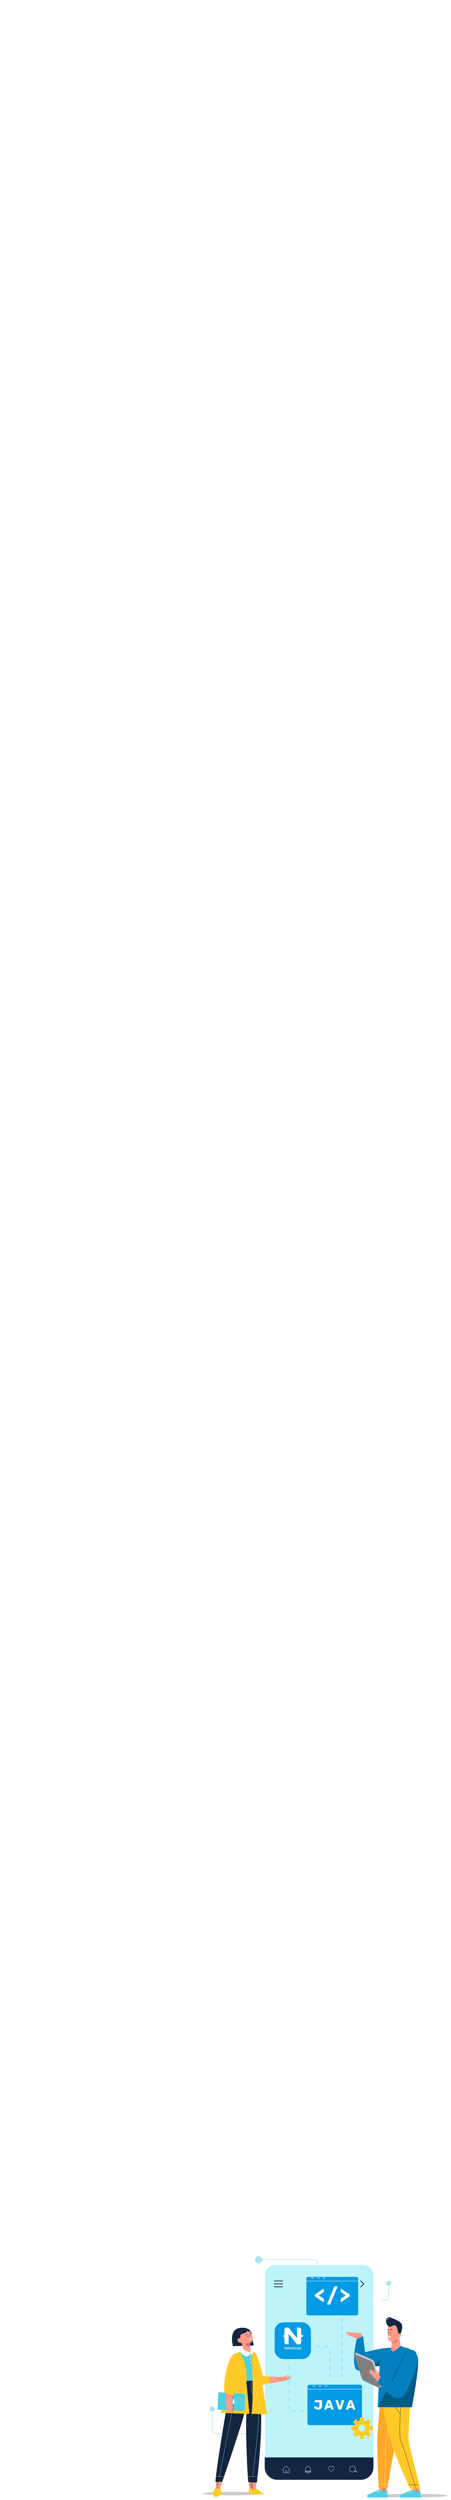 <svg xmlns="http://www.w3.org/2000/svg" xmlns:xlink="http://www.w3.org/1999/xlink" width="714.869" height="3958.331" viewBox="0 0 714.869 3958.331">
  <defs>
    <filter id="Rectangle_7505" x="426.364" y="3668.01" width="75.479" height="76.148" filterUnits="userSpaceOnUse">
      <feOffset dy="3" input="SourceAlpha"/>
      <feGaussianBlur stdDeviation="3" result="blur"/>
      <feFlood flood-color="#00334b" flood-opacity="0.251"/>
      <feComposite operator="in" in2="blur"/>
      <feComposite in="SourceGraphic"/>
    </filter>
    <linearGradient id="linear-gradient" x1="0.644" y1="1.055" x2="0.468" y2="0.019" gradientUnits="objectBoundingBox">
      <stop offset="0" stop-color="#fff"/>
      <stop offset="1"/>
    </linearGradient>
    <linearGradient id="linear-gradient-2" x1="0" y1="0.5" x2="1" y2="0.5" xlink:href="#linear-gradient"/>
    <linearGradient id="linear-gradient-3" x1="0" y1="0.5" x2="1" y2="0.5" xlink:href="#linear-gradient"/>
    <linearGradient id="linear-gradient-4" y1="0.5" x2="1" y2="0.5" gradientUnits="objectBoundingBox">
      <stop offset="0"/>
      <stop offset="1" stop-color="#fff"/>
    </linearGradient>
    <linearGradient id="linear-gradient-5" x1="0" y1="0.5" x2="1" y2="0.5" xlink:href="#linear-gradient-4"/>
    <linearGradient id="linear-gradient-6" x1="0.509" y1="0.444" x2="0.41" y2="1.04" xlink:href="#linear-gradient-4"/>
    <filter id="Rectangle_7507" x="476.613" y="3596.143" width="100.144" height="78.912" filterUnits="userSpaceOnUse">
      <feOffset dy="3" input="SourceAlpha"/>
      <feGaussianBlur stdDeviation="3" result="blur-2"/>
      <feFlood flood-color="#00334b" flood-opacity="0.302"/>
      <feComposite operator="in" in2="blur-2"/>
      <feComposite in="SourceGraphic"/>
    </filter>
    <filter id="Rectangle_7509" x="478.391" y="3766.81" width="104.319" height="82.008" filterUnits="userSpaceOnUse">
      <feOffset dy="3" input="SourceAlpha"/>
      <feGaussianBlur stdDeviation="3" result="blur-3"/>
      <feFlood flood-color="#00334b" flood-opacity="0.251"/>
      <feComposite operator="in" in2="blur-3"/>
      <feComposite in="SourceGraphic"/>
    </filter>
  </defs>
  <g id="t0-i1" transform="translate(134.869 3164.331)">
    <g id="t0-i1-2" data-name="t0-i1" transform="translate(-134.869 -3164.331)">
      <rect id="Rectángulo_5597" data-name="Rectángulo 5597" width="400" height="390" transform="translate(314.869 3568.331)" fill="none"/>
      <g id="Group_59631" data-name="Group 59631" opacity="0.5">
        <g id="Group_59624" data-name="Group 59624">
          <g id="Group_59622" data-name="Group 59622">
            <path id="Path_103829" data-name="Path 103829" d="M620.167,3614.859a4.01,4.01,0,1,0-4.01,4.011A4.011,4.011,0,0,0,620.167,3614.859Z" fill="#4dd0e1"/>
          </g>
          <g id="Group_59623" data-name="Group 59623">
            <path id="Path_103830" data-name="Path 103830" d="M611.132,3642.359h-6.137v-.863h6.137a4.6,4.6,0,0,0,4.593-4.593v-22.044h.863V3636.9A5.463,5.463,0,0,1,611.132,3642.359Z" fill="#4dd0e1"/>
          </g>
        </g>
        <g id="Group_59627" data-name="Group 59627">
          <g id="Group_59625" data-name="Group 59625">
            <circle id="Ellipse_4054" data-name="Ellipse 4054" cx="5.776" cy="5.776" r="5.776" transform="translate(404.095 3572.228)" fill="#4dd0e1"/>
          </g>
          <g id="Group_59626" data-name="Group 59626">
            <path id="Path_103831" data-name="Path 103831" d="M503.3,3588.793h-.864v-5.765a4.6,4.6,0,0,0-4.592-4.592h-82.2v-.864h82.2a5.463,5.463,0,0,1,5.456,5.456Z" fill="#4dd0e1"/>
          </g>
        </g>
        <g id="Group_59630" data-name="Group 59630">
          <g id="Group_59628" data-name="Group 59628">
            <path id="Path_103832" data-name="Path 103832" d="M340.456,3814.366a4.01,4.01,0,1,0-4.01,4.01A4.01,4.01,0,0,0,340.456,3814.366Z" fill="#4dd0e1"/>
          </g>
          <g id="Group_59629" data-name="Group 59629">
            <path id="Path_103833" data-name="Path 103833" d="M422.665,3853.9H343.48a7.474,7.474,0,0,1-7.465-7.465v-32.065h.863v32.065a6.61,6.61,0,0,0,6.6,6.6h79.185Z" fill="#4dd0e1"/>
          </g>
        </g>
      </g>
      <rect id="Rectangle_7501" data-name="Rectangle 7501" width="171.772" height="336.408" rx="15.527" transform="translate(420.151 3586.331)" fill="#bcf4fa"/>
      <g id="Group_59636" data-name="Group 59636">
        <g id="Group_59634" data-name="Group 59634">
          <g id="Group_59633" data-name="Group 59633">
            <g id="Group_59632" data-name="Group 59632">
              <path id="Line_152" data-name="Line 152" d="M14.036.538H0V-.538H14.036Z" transform="translate(434.362 3611.517)" fill="#0e1535"/>
              <path id="Line_153" data-name="Line 153" d="M14.036.538H0V-.538H14.036Z" transform="translate(434.362 3616.196)" fill="#0e1535"/>
              <path id="Line_154" data-name="Line 154" d="M14.036.538H0V-.538H14.036Z" transform="translate(434.362 3620.875)" fill="#0e1535"/>
            </g>
          </g>
        </g>
        <g id="Group_59635" data-name="Group 59635">
          <path id="Path_103834" data-name="Path 103834" d="M571.875,3621.686l-.76-.76,4.729-4.729-4.729-4.729.76-.76,5.49,5.49Z" fill="#01003b"/>
        </g>
      </g>
      <g id="Group_59647" data-name="Group 59647">
        <g id="Group_59646" data-name="Group 59646">
          <path id="Path_103835" data-name="Path 103835" d="M419.6,3890.977v15.4a19.923,19.923,0,0,0,19.835,20.009H572.088a19.923,19.923,0,0,0,19.835-20.009v-15.4Z" fill="#12263f"/>
          <g id="Group_59645" data-name="Group 59645" opacity="0.56">
            <g id="Group_59641" data-name="Group 59641">
              <g id="Group_59640" data-name="Group 59640">
                <g id="Group_59639" data-name="Group 59639">
                  <g id="Group_59638" data-name="Group 59638">
                    <path id="Path_103836" data-name="Path 103836" d="M488.254,3916.161c-1.185,0-1.951-.653-1.951-1.664h.716c0,.856.864.948,1.235.948s1.235-.092,1.235-.948h.716C490.2,3915.508,489.439,3916.161,488.254,3916.161Z" fill="#fff"/>
                    <g id="Group_59637" data-name="Group 59637">
                      <path id="Path_103837" data-name="Path 103837" d="M483.49,3912.683h9.375l.051.3a10.99,10.99,0,0,0,.262,1.211l.142.462H482.979l.154-.469a11.593,11.593,0,0,0,.3-1.214Zm8.774.716h-8.189c-.046.21-.09.391-.128.54h8.429C492.342,3913.793,492.3,3913.613,492.264,3913.4Z" fill="#fff"/>
                      <path id="Path_103838" data-name="Path 103838" d="M492.881,3912.795h-9.407l.065-.414a14.488,14.488,0,0,0,.176-2.794,4.227,4.227,0,0,1,.99-2.874,4.516,4.516,0,0,1,2.332-1.472,1.356,1.356,0,0,1,1.218-1.257,1.385,1.385,0,0,1,1.23,1.325,4.367,4.367,0,0,1,2.126,1.5,4.7,4.7,0,0,1,.984,2.756,27.076,27.076,0,0,0,.23,2.826Zm-8.575-.716h7.758c-.094-.785-.156-1.622-.184-2.494a3.865,3.865,0,0,0-2.82-3.654l-.264-.068,0-.273c-.009-.525-.29-.891-.536-.891s-.51.342-.533.85l-.013.281-.276.054a3.678,3.678,0,0,0-3,3.675A14.974,14.974,0,0,1,484.305,3912.079Z" fill="#fff"/>
                    </g>
                  </g>
                </g>
              </g>
            </g>
            <g id="Group_59642" data-name="Group 59642">
              <path id="Path_103839" data-name="Path 103839" fill="#fff"/>
              <path id="Path_103840" data-name="Path 103840" d="M527.848,3904.763a1.881,1.881,0,0,1,1.36.537c.83.764.958,1.958.38,3.55a9.228,9.228,0,0,1-4.218,4.627l-.158.078-.158-.077a9.237,9.237,0,0,1-4.227-4.581c-.6-1.585-.48-2.78.343-3.553a1.885,1.885,0,0,1,1.38-.552,4.15,4.15,0,0,1,2.642,1.205A4.127,4.127,0,0,1,527.848,3904.763Zm-2.639,7.987a8.55,8.55,0,0,0,3.706-4.145c.478-1.315.414-2.225-.2-2.782l-.012-.012a1.163,1.163,0,0,0-.859-.332,3.43,3.43,0,0,0-2.368,1.272l-.282.374-.286-.371a3.446,3.446,0,0,0-2.362-1.247,1.169,1.169,0,0,0-.874.342l-.012.012c-.6.564-.659,1.475-.167,2.784A8.539,8.539,0,0,0,525.209,3912.75Z" fill="#fff"/>
            </g>
            <g id="Group_59643" data-name="Group 59643">
              <path id="Path_103841" data-name="Path 103841" d="M565.827,3913.241l-2.494-1.686a5.153,5.153,0,1,0-4.1,2.965,5.124,5.124,0,0,0,3.268-1.7l2.491,1.684a.746.746,0,0,0,.5.124.754.754,0,0,0,.545-.333A.767.767,0,0,0,565.827,3913.241Zm-6.7.348a4.278,4.278,0,1,1,3.083-1.908c-.005.008-.014.011-.019.019s0,.011-.006.016A4.228,4.228,0,0,1,559.126,3913.589Z" fill="#fff"/>
            </g>
            <g id="Group_59644" data-name="Group 59644">
              <path id="Path_103842" data-name="Path 103842" d="M458.611,3915.79h-9.877v-6.457h.716v5.741H457.9v-5.741h.716Z" fill="#fff"/>
              <path id="Path_103843" data-name="Path 103843" d="M459.9,3911.248l-6.224-6.278-6.224,6.278-.508-.5,6.732-6.791,6.732,6.791Z" fill="#fff"/>
              <path id="Rectangle_7502" data-name="Rectangle 7502" d="M1.116-.358H1.47A1.475,1.475,0,0,1,2.944,1.116v3.09h-3.3V1.116A1.475,1.475,0,0,1,1.116-.358ZM2.228,3.49V1.116A.759.759,0,0,0,1.47.358H1.116a.759.759,0,0,0-.758.758V3.49Z" transform="translate(452.426 3911.556)" fill="#fff"/>
            </g>
          </g>
        </g>
      </g>
      <g id="Group_59654" data-name="Group 59654" style="mix-blend-mode: multiply;isolation: isolate">
        <g id="Group_59651" data-name="Group 59651">
          <g id="Group_59648" data-name="Group 59648">
            <rect id="Rectangle_7503" data-name="Rectangle 7503" width="3.451" height="2" transform="translate(490.838 3714.402)" fill="#85effa"/>
          </g>
          <g id="Group_59649" data-name="Group 59649">
            <path id="Path_103844" data-name="Path 103844" d="M523.92,3753.629h-2V3747.2h2Zm0-12.855h-2v-6.427h2Zm0-12.854h-2v-6.428h2Zm-4.553-10.866a5.026,5.026,0,0,0-2.476-.652H513.57v-2h3.321a7.029,7.029,0,0,1,3.464.913Zm-12.223-.652h-6.428v-2h6.428Z" fill="#85effa"/>
          </g>
          <g id="Group_59650" data-name="Group 59650">
            <rect id="Rectangle_7504" data-name="Rectangle 7504" width="2" height="3.451" transform="translate(521.92 3760.074)" fill="#85effa"/>
          </g>
        </g>
        <g id="Group_59652" data-name="Group 59652">
          <path id="Path_103845" data-name="Path 103845" d="M542.968,3764.238h-2v-6.318h2Zm0-12.637h-2v-6.319h2Zm0-12.637h-2v-6.319h2Zm0-12.638h-2v-6.318h2Zm0-12.638h-2v-6.318h2Zm0-12.636h-2v-6.319h2Zm0-12.638h-2V3682.1h2Zm0-12.637h-2v-6.319h2Zm0-12.637h-2v-6.174h2Z" fill="#85effa"/>
        </g>
        <g id="Group_59653" data-name="Group 59653">
          <path id="Path_103846" data-name="Path 103846" d="M480.957,3818.374h-6.318v-2h6.318Zm-12.637,0H462v-2h6.319Zm-8.563-4.074h-2v-6.319h2Zm0-12.638h-2v-6.318h2Zm0-12.637h-2v-6.318h2Zm0-12.637h-2v-6.319h2Zm0-12.637h-2v-6.319h2Zm0-12.638h-2v-6.318h2Zm0-12.637h-2v-6.319h2Z" fill="#85effa"/>
        </g>
      </g>
      <g transform="matrix(1, 0, 0, 1, 0, 0)" filter="url(#Rectangle_7505)">
        <rect id="Rectangle_7505-2" data-name="Rectangle 7505" width="57.479" height="58.148" rx="13.802" transform="translate(435.36 3674.01)" fill="#039be5"/>
      </g>
      <g id="_ffffffff" data-name=" ffffffff">
        <path id="Trazado_102967" data-name="Trazado 102967" d="M451.68,3686.412a3.317,3.317,0,0,1,2.456-1.064c1.105,0,2.211-.01,3.316.007q6.256,7.845,12.535,15.67c.257.31.49.643.772.934q.006-8.3,0-16.6c1.1-.037,2.209-.005,3.313-.017a3.328,3.328,0,0,1,3.344,3.31v.039q0,3.289,0,6.58a3.347,3.347,0,0,0,.861,2.288,1.323,1.323,0,1,1,.13,2.053,3.318,3.318,0,0,0-.989,2.331c-.005,2.253,0,4.5,0,6.758a3.327,3.327,0,0,1-3.344,3.263c-1.1-.005-2.211.008-3.316-.008q-6.258-7.845-12.537-15.674c-.255-.311-.492-.638-.767-.934q-.009,8.3,0,16.6c-1.105.03-2.209,0-3.313.014a3.327,3.327,0,0,1-3.341-3.259c-.007-2.283.006-4.565-.007-6.848a3.344,3.344,0,0,0-3.065-3.2,3.458,3.458,0,0,0,2.08-.963,3.324,3.324,0,0,0,.989-2.332c0-2.224,0-4.45,0-6.674A3.318,3.318,0,0,1,451.68,3686.412Z" fill="#fff"/>
        <path id="Trazado_102968" data-name="Trazado 102968" d="M465.094,3716.066a1.874,1.874,0,0,1,1.764-.215,1.211,1.211,0,0,1,.769.986c-.186.012-.37.018-.554.023a.777.777,0,0,0-.812-.571c-.345-.017-.826.03-.951.415-.1.233.1.451.3.535a8.6,8.6,0,0,1,1.728.572,1,1,0,0,1,.217,1.394l-.011.014a1.575,1.575,0,0,1-1.2.548,1.77,1.77,0,0,1-1.442-.492,1.4,1.4,0,0,1-.282-.692c.183,0,.366,0,.55,0,.111.63.886.7,1.4.6.274-.058.6-.235.62-.549a.461.461,0,0,0-.31-.464c-.59-.257-1.3-.2-1.823-.622a.979.979,0,0,1-.063-1.382A.878.878,0,0,1,465.094,3716.066Z" fill="#fff"/>
        <path id="Trazado_102969" data-name="Trazado 102969" d="M450.772,3715.82l.559,0q1.049,1.459,2.1,2.918c.015-.972,0-1.944.007-2.917h.557v3.862l-.557,0q-1.05-1.457-2.1-2.917c-.016.972,0,1.944-.007,2.915h-.557Q450.771,3717.751,450.772,3715.82Z" fill="#fff"/>
        <path id="Trazado_102970" data-name="Trazado 102970" d="M457.3,3715.92c.185-.037.369-.071.554-.1,0,.348,0,.7,0,1.047.187.006.374.013.561.023-.01.183-.016.365-.025.549-.178,0-.356-.006-.533-.008.015.444-.031.892.025,1.334.055.246.312.33.521.408,0,.171,0,.343,0,.515a1.087,1.087,0,0,1-1.093-.954c-.033-.434,0-.87-.018-1.3l-.482.006v-.558h.487C457.3,3716.555,457.3,3716.237,457.3,3715.92Z" fill="#fff"/>
        <path id="Trazado_102971" data-name="Trazado 102971" d="M458.7,3715.82h.558c0,.186,0,.372,0,.557H458.7C458.7,3716.19,458.7,3716,458.7,3715.82Z" fill="#fff"/>
        <path id="Trazado_102972" data-name="Trazado 102972" d="M472.309,3715.82h.557v.556h-.557Q472.308,3716.1,472.309,3715.82Z" fill="#fff"/>
        <path id="Trazado_102973" data-name="Trazado 102973" d="M476.437,3715.92c.183-.036.367-.071.553-.1,0,.348,0,.7,0,1.047.185.007.371.011.557.02-.007.183-.012.366-.018.55-.18,0-.358-.005-.536-.006a13.229,13.229,0,0,0,.026,1.336c.056.245.312.328.521.405v.518a1.094,1.094,0,0,1-1.092-.961c-.033-.433,0-.868-.018-1.3l-.481.007c0-.187,0-.374,0-.559h.487C476.434,3716.555,476.434,3716.237,476.437,3715.92Z" fill="#fff"/>
        <path id="Trazado_102974" data-name="Trazado 102974" d="M454.569,3717.067a2.037,2.037,0,0,1,1.477-.091.975.975,0,0,1,.632.855c.016.617,0,1.234.005,1.851h-.561l.018-.263a1.123,1.123,0,0,1-1.759-.155.862.862,0,0,1,.581-1.2,8.964,8.964,0,0,1,1.192-.056c-.034-.172-.064-.371-.235-.462a1.533,1.533,0,0,0-1.233.048q-.066-.26-.118-.522m.266,1.743c.08.455.7.467,1.043.333.3-.093.25-.433.26-.68-.43.01-1.084-.146-1.3.347Z" fill="#fff"/>
        <path id="Trazado_102975" data-name="Trazado 102975" d="M462.529,3717.1a1.187,1.187,0,0,1,1.584.157,1.762,1.762,0,0,1,.421,1.278c-.673,0-1.348,0-2.021,0a.926.926,0,0,0,.5.632.829.829,0,0,0,.869-.266l.447.3a1.3,1.3,0,0,1-1.8.331l-.052-.038a1.577,1.577,0,0,1-.123-2.227,1.55,1.55,0,0,1,.176-.168m-.017,1q.717.006,1.432,0c-.091-.347-.372-.72-.772-.669-.355.026-.561.36-.659.669Z" fill="#fff"/>
        <path id="Trazado_102976" data-name="Trazado 102976" d="M468.02,3717.762a1.356,1.356,0,0,1,1.307-.892,1.433,1.433,0,0,1,1.085.537c-.148.112-.3.219-.45.324a.861.861,0,0,0-1.045-.21.946.946,0,0,0,0,1.6.864.864,0,0,0,1.043-.209c.154.1.31.21.464.316a1.44,1.44,0,0,1-1.692.423A1.494,1.494,0,0,1,468.02,3717.762Z" fill="#fff"/>
        <path id="Trazado_102977" data-name="Trazado 102977" d="M471.19,3717.287a1.345,1.345,0,0,1,.973-.429v.557c-.388-.01-.856.139-.93.576a16.419,16.419,0,0,0-.035,1.69h-.558v-2.72h.559C471.2,3717.069,471.192,3717.178,471.19,3717.287Z" fill="#fff"/>
        <path id="Trazado_102978" data-name="Trazado 102978" d="M473.907,3717.3a1.24,1.24,0,0,1,.757-.422,1.086,1.086,0,0,1,.957.365,1.66,1.66,0,0,1,.223,1.836,1.184,1.184,0,0,1-1.081.69,1.171,1.171,0,0,1-.856-.431c.024.494.007.988.012,1.483h-.558v-3.862h.561c-.006.114-.011.228-.016.341m.552.16a.956.956,0,0,0,0,1.72.8.8,0,0,0,1-.713c.117-.552-.4-1.222-1-1.007Z" fill="#fff"/>
        <path id="Trazado_102979" data-name="Trazado 102979" d="M458.7,3716.961h.558v2.722H458.7Z" fill="#fff"/>
        <path id="Trazado_102980" data-name="Trazado 102980" d="M459.4,3716.96c.2,0,.4,0,.6.005q.358.963.732,1.923c.239-.641.492-1.277.724-1.92.2-.007.4-.01.6-.011-.331.907-.692,1.8-1.018,2.71-.2.01-.4.015-.6.019C460.087,3718.782,459.746,3717.87,459.4,3716.96Z" fill="#fff"/>
        <path id="Trazado_102981" data-name="Trazado 102981" d="M472.309,3716.961h.557v2.722h-.557Z" fill="#fff"/>
      </g>
      <g id="Group_59666" data-name="Group 59666">
        <g id="Group_59657" data-name="Group 59657">
          <path id="Path_103847" data-name="Path 103847" d="M402,3713.851l-2.93-18.4c.237-1.9-3.2-6.44-4.86-7.393-4.556-2.61-10.181-2.985-15.322-1.917-16.758,3.482-9.736,28.613-9.736,28.613" fill="#12263f"/>
          <path id="Path_103848" data-name="Path 103848" d="M380.865,3701.755a.444.444,0,0,1-.445.461c-1.057-.005-3.5-.23-3.84,2.534-.349,2.795,2.314,4.368,3.917,4.455a3.571,3.571,0,0,1,1.843.461c.964,1.048,1.417,3.339,2.158,6.194a8.11,8.11,0,0,1-3.316,9.187s16.52,8.122,16.366-.02c0,0-1.306-14.977-1.229-15.054,1.29-1.289,6.3-1.843,3.149-12.519-2.917-9.89-10.173-9.187-12.017-8.86C385.894,3688.87,380.491,3689.209,380.865,3701.755Z" fill="#ff9a87"/>
          <g id="Group_59656" data-name="Group 59656">
            <path id="Path_103849" data-name="Path 103849" d="M377.781,3705.551s1.66-3.5,3.768,1.192" fill="#ff9a87" style="mix-blend-mode: multiply;isolation: isolate"/>
            <path id="Path_103850" data-name="Path 103850" d="M390.049,3701.767a2.482,2.482,0,1,1-2.426,2.538A2.482,2.482,0,0,1,390.049,3701.767Z" fill="#ff9a87" opacity="0.5" style="mix-blend-mode: multiply;isolation: isolate"/>
            <path id="Path_103851" data-name="Path 103851" d="M400.39,3702.694a2.483,2.483,0,0,1-.83-4.573A12.1,12.1,0,0,1,400.39,3702.694Z" fill="#ff9a87" opacity="0.5" style="mix-blend-mode: multiply;isolation: isolate"/>
            <path id="Path_103852" data-name="Path 103852" d="M398.3,3701.414l-3.784,1.885s1.851,1.347,2.851.61A3.336,3.336,0,0,0,398.3,3701.414Z" fill="#fff"/>
            <path id="Path_103853" data-name="Path 103853" d="M395.4,3698.667l.6,2.7,1.315-.581a.349.349,0,0,0,.071-.6Z" fill="#ff9a87" style="mix-blend-mode: multiply;isolation: isolate"/>
            <path id="Path_103854" data-name="Path 103854" d="M390.55,3697.654c-.329.459-.139-1.142.4-1.51a1.11,1.11,0,0,1,1.552.177A3.475,3.475,0,0,0,390.55,3697.654Z" fill="#12263f"/>
            <path id="Path_103855" data-name="Path 103855" d="M397.685,3694.954c.543.152-.606-.978-1.257-.927a1.11,1.11,0,0,0-1.1,1.109A3.471,3.471,0,0,1,397.685,3694.954Z" fill="#12263f"/>
            <path id="Path_103856" data-name="Path 103856" d="M392.732,3699.641c.182.452.508.747.727.659s.249-.527.067-.979-.509-.748-.728-.659S392.549,3699.189,392.732,3699.641Z" fill="#12263f"/>
            <path id="Path_103857" data-name="Path 103857" d="M396.236,3697.972c.175.432.486.714.7.629s.238-.5.064-.935-.486-.713-.7-.629S396.062,3697.54,396.236,3697.972Z" fill="#12263f"/>
            <path id="Path_103858" data-name="Path 103858" d="M396.319,3709.973a39.686,39.686,0,0,1-7.1.747C386.841,3710.567,398.761,3724.256,396.319,3709.973Z" opacity="0.3" fill="url(#linear-gradient)" style="mix-blend-mode: multiply;isolation: isolate"/>
          </g>
          <path id="Path_103859" data-name="Path 103859" d="M391.709,3687.058a12.025,12.025,0,0,1,5.147,3.331l-3.633,1.816-2.271-3.179.606,2.876-7.569,4.087-.908-2.119-.454,2.422-3.633,1.665S377.415,3681.582,391.709,3687.058Z" fill="#12263f"/>
        </g>
        <path id="Path_103860" data-name="Path 103860" d="M320.532,3948.194c0-1.565,22.046-2.833,49.242-2.833s49.243,1.268,49.243,2.833-22.047,2.833-49.243,2.833S320.532,3949.758,320.532,3948.194Z" fill="#ccc"/>
        <g id="Group_59658" data-name="Group 59658">
          <path id="Path_103861" data-name="Path 103861" d="M393.732,3927.941l1.715,12.182s2.752,8.079,5.307,4.951a25.207,25.207,0,0,1,5.083-4.78l.839-12.665Z" fill="#ff9a87"/>
          <path id="Path_103862" data-name="Path 103862" d="M400.418,3928.4l.442,16.57s-8.086,1.214-5.081-4.2l-1.767-11.488Z" opacity="0.3" fill="url(#linear-gradient-2)" style="mix-blend-mode: multiply;isolation: isolate"/>
          <path id="Path_103863" data-name="Path 103863" d="M353.015,3927l-3.791,12.152s-2.885,2.53-3.926,2.464c-1.895-.119-2.888-3.387-2.888-3.387L342.1,3927Z" fill="#ff9a87"/>
          <path id="Path_103864" data-name="Path 103864" d="M347.554,3923.757l-2.651,20.1s-5.435,1.435-2.431-3.977l-.662-15.464Z" opacity="0.3" fill="url(#linear-gradient-3)" style="mix-blend-mode: multiply;isolation: isolate"/>
          <path id="Path_103865" data-name="Path 103865" d="M406.68,3940.231l10.2,8.269c.522.388.15,1.041-.6,1.047l-15.06.122a.88.88,0,0,1-.809-.41l-1.136-2.329c-.328-.673-.982-.727-.922-.015l-.556,2.249c.03.354-3.571.257-3.6-.065a63.571,63.571,0,0,1,.578-10.357.75.75,0,0,1,.675-.522h0a1.026,1.026,0,0,1,.842.232c1.017.983,4.267,3.943,6,3.344a12.745,12.745,0,0,0,3.134-1.535A1.07,1.07,0,0,1,406.68,3940.231Z" fill="#ffca28"/>
          <path id="Path_103866" data-name="Path 103866" d="M342.269,3937.813l-5.793,9.7a1.89,1.89,0,0,0,.844,2.735c1.811,1.078,3.291,3.229,4.431,3.261,2.06.056,5.261-2.112,7.127-2.926,1.253-.546,2.233-1.346,2.078-2.393l-1.44-9.733c-.018-.121-.23-.165-.335-.07l-2.218,2.011c-.727.658-2.7.57-3.189-.219-.349-.563-1.169-2.378-1.169-2.378A.228.228,0,0,0,342.269,3937.813Z" fill="#ffca28"/>
        </g>
        <g id="Group_59659" data-name="Group 59659">
          <path id="Path_103867" data-name="Path 103867" d="M373,3766.925a89.3,89.3,0,0,0-9.837,24.839c-3.117,12.192-20.236,115.321-21.706,137.5,3.842.926,8.471.177,10.9.042,7.723-22.133,31.534-93.4,34.845-107.344.509-2.143,3.821-1.672,3.563.515-1.88,15.923.634,83.419,2.653,107.082,2.015,1.025,11.559,1.2,13.886.907,2.531-27.31,15.963-130.7-4.314-164.211C393.714,3764.974,382.4,3766.645,373,3766.925Z" fill="#12263f"/>
          <path id="Path_103868" data-name="Path 103868" d="M401.775,3769.884s8.259,20.438,8.259,49.283-9.455,101.922-9.455,101.922" fill="#12263f"/>
          <path id="Path_103868_-_Outline" data-name="Path 103868 - Outline" d="M400.733,3921.109l-.308-.04c.024-.183,2.391-18.518,4.727-40.141,2.156-19.954,4.727-46.867,4.727-61.761a156.029,156.029,0,0,0-4.125-35.423,106.586,106.586,0,0,0-4.122-13.8l.288-.116a106.925,106.925,0,0,1,4.137,13.847,153.648,153.648,0,0,1,2.842,15.6,155.276,155.276,0,0,1,1.292,19.889c0,14.908-2.571,41.833-4.728,61.795C403.124,3902.588,400.756,3920.926,400.733,3921.109Z" fill="#fff"/>
          <path id="Line_155" data-name="Line 155" d="M.152,153.126l-.3-.06L29.909-.03l.3.06Z" transform="translate(347.509 3768.942)" fill="#fff"/>
          <path id="Path_103869" data-name="Path 103869" d="M383.352,3769.749s-.281,26.422-12.139,24.339" fill="#12263f"/>
          <path id="Path_103869_-_Outline" data-name="Path 103869 - Outline" d="M372.507,3794.359a7.628,7.628,0,0,1-1.321-.119l.054-.306a6.318,6.318,0,0,0,5.351-1.4c3.308-2.748,4.929-8.791,5.705-13.376a68.073,68.073,0,0,0,.9-9.411l.31,0a68.437,68.437,0,0,1-.9,9.46,39.972,39.972,0,0,1-1.995,7.652,14.233,14.233,0,0,1-3.818,5.911A6.549,6.549,0,0,1,372.507,3794.359Z" fill="#fff"/>
          <path id="Path_103870" data-name="Path 103870" d="M402.851,3770.422l-38.174,28.745s-1.594-15.512,5.188-28.245Z" fill="#12263f" opacity="0.21" style="mix-blend-mode: multiply;isolation: isolate"/>
          <path id="Path_103871" data-name="Path 103871" d="M407.961,3795.3c-11.859,2.083-9.951-24.206-9.951-24.206" fill="#12263f"/>
          <path id="Path_103871_-_Outline" data-name="Path 103871 - Outline" d="M406.67,3795.572a5.941,5.941,0,0,1-4.1-1.586,12.745,12.745,0,0,1-3.274-5.889,38.067,38.067,0,0,1-1.331-7.61,67.972,67.972,0,0,1-.109-9.4l.309.022a67.629,67.629,0,0,0,.109,9.36,37.752,37.752,0,0,0,1.319,7.545,12.447,12.447,0,0,0,3.184,5.745,5.826,5.826,0,0,0,5.157,1.392l.054.306A7.63,7.63,0,0,1,406.67,3795.572Z" fill="#fff"/>
        </g>
        <path id="Path_103872" data-name="Path 103872" d="M385.106,3721.809s-2.419-.7-2.018-.184a10.056,10.056,0,0,0,2.118,1.659Z" fill="#c00b00"/>
        <path id="Line_156" data-name="Line 156" d="M0,.521,0,.21,15.208-.155l.007.31Z" transform="translate(393.22 3921.249)" fill="#fff"/>
        <path id="Line_157" data-name="Line 157" d="M12.587.445,0,.155,0-.155l12.591.29Z" transform="translate(342.276 3920.959)" fill="#fff"/>
        <path id="Path_103873" data-name="Path 103873" d="M361.648,3816.489c0-.2-.2-2.36-.2-2.36l.978,3.1Z" fill="#cf6a49"/>
        <path id="Path_103874" data-name="Path 103874" d="M367.768,3819.557l.682.531s-.708,1.29-1.011,1.188A2.223,2.223,0,0,0,367.768,3819.557Z" fill="#cf6a49"/>
        <g id="Group_59660" data-name="Group 59660">
          <path id="Path_103875" data-name="Path 103875" d="M461.683,3763.663c-8.541-.264-14.244-.253-15.041-.191l-27.532-.6.083-.071s-1.39-.007-2.368-.081a1.086,1.086,0,0,1-.979-.83c-2.641-11.144-7.985-40.516-17.566-38.121-.139.035.9.841,1.245,1.275,3.138,3.953,4.587,23.039,4.587,23.039.067.295.057,1.6.051,3.474-3.373,19.332.661,20.829.661,20.829a9.253,9.253,0,0,0,2.032.9c.015.02.029.041.044.06l.04-.033c12.294,3.821,47.865-4.485,47.865-4.485C457.7,3768.043,464.159,3763.739,461.683,3763.663Z" fill="#ff9a87"/>
          <path id="Path_103876" data-name="Path 103876" d="M398.28,3723.767s4.294-1.951,7.419,2.911,10.07,30.093,10.88,34.954l10.3,1.042s0,9.839-.81,10.88c0,0-17.709,6.713-22.339.926S398.28,3723.767,398.28,3723.767Z" fill="#ffca28"/>
        </g>
        <path id="Path_103877" data-name="Path 103877" d="M449.389,3763.42s6.459-4.09,6.729-3.1c.532,1.948-4.836,4-4.161,4.6C451.957,3764.926,450.4,3763.96,449.389,3763.42Z" fill="#ff9a87"/>
        <g id="Group_59664" data-name="Group 59664">
          <path id="Path_103878" data-name="Path 103878" d="M400.567,3723.784c-.27.655,7.69,19.626,7.369,26.046-.324,6.468-4.742,17.35-4.4,18.323,0,0-5.018,3.959-32.7-.4-8.511-7.446-1.033-32.753,1.825-40.766,0,0,5.449-2.727,7.795-2.9A37.312,37.312,0,0,0,400.567,3723.784Z" fill="#4dd0e1"/>
          <g id="Group_59661" data-name="Group 59661">
            <path id="Path_103879" data-name="Path 103879" d="M374.88,3725.977s3.387-1.846,4.776-1.961c0,0,13.427,16.2,11,48.844,0,0,4.836,48.608,4.488,49.071s-44.806-1.615-44.806-1.615S380.752,3729.444,374.88,3725.977Z" fill="#ffca28"/>
            <path id="Path_103880" data-name="Path 103880" d="M399.1,3725.636s3.2,80.206-.731,96.295l25.026.807s-7.326-45.542-7.627-48.489c-1.348-13.17-15.279-51.159-15.279-51.159Z" fill="#ffca28"/>
          </g>
          <g id="Group_59662" data-name="Group 59662">
            <path id="Rectangle_7506" data-name="Rectangle 7506" d="M0,0H37.519a4.964,4.964,0,0,1,4.964,4.964V27.512a0,0,0,0,1,0,0H0a0,0,0,0,1,0,0V0A0,0,0,0,1,0,0Z" transform="matrix(0.999, 0.05, -0.05, 0.999, 346.215, 3787.801)" fill="#4dd0e1"/>
            <circle id="Ellipse_4055" data-name="Ellipse 4055" cx="4.923" cy="4.923" r="4.923" transform="translate(361.817 3797.48)" fill="#fff"/>
          </g>
          <path id="Path_103881" data-name="Path 103881" d="M380.387,3724.057l3.921-5.128a51.371,51.371,0,0,0,11.685,5.771l-.121,1.837a4.873,4.873,0,0,1-7.322,3.889C385.291,3728.518,381.8,3726.145,380.387,3724.057Z" fill="#fff"/>
          <path id="Path_103882" data-name="Path 103882" d="M396.934,3718.648s1.171,4.443-1.035,6.139l.632,1.539a2.088,2.088,0,0,0,4.053-.482,8.474,8.474,0,0,0-.057-2.307Z" fill="#fff"/>
          <g id="Group_59663" data-name="Group 59663">
            <path id="Path_103883" data-name="Path 103883" d="M397.377,3729.69c0,.664-.287,1.2-.641,1.2s-.641-.538-.641-1.2.287-1.2.641-1.2S397.377,3729.026,397.377,3729.69Z" fill="#fff"/>
            <path id="Path_103884" data-name="Path 103884" d="M397.7,3734.818c0,.664-.287,1.2-.641,1.2s-.641-.538-.641-1.2.287-1.2.641-1.2S397.7,3734.155,397.7,3734.818Z" fill="#fff"/>
            <path id="Path_103885" data-name="Path 103885" d="M397.943,3740.467c0,.663-.287,1.2-.641,1.2s-.641-.539-.641-1.2.287-1.2.641-1.2S397.943,3739.8,397.943,3740.467Z" fill="#fff"/>
          </g>
        </g>
        <g id="Group_59665" data-name="Group 59665">
          <path id="Path_103886" data-name="Path 103886" d="M364.52,3784.12s-5.766,2.677-1.31,19.025a6.186,6.186,0,0,1,.264,2.73l-1,7.026c-.15.752-.252,1.762.386,2.187.8.532,5.352,4.716,5.906,4.9,1.125.374-.1-5.179.081-8.1a27.576,27.576,0,0,1,.227,2.89l.138,2.284c1.361-.623,1.333-3.246,1.546-4.129a3.427,3.427,0,0,0-.085-2.231,19.264,19.264,0,0,1-1.99-6.177c-.109-1.359.843-6.407,1.631-15.807Z" fill="#3f6870" opacity="0.6"/>
          <path id="Path_103887" data-name="Path 103887" d="M363.786,3744.333c-10.691,59.708-3.747,71.047-3.047,71.513.876.583,5.866,5.168,6.473,5.37,1.232.411-.113-5.676.089-8.883a30.211,30.211,0,0,1,.248,3.168l.152,2.5c1.491-.683,1.461-3.558,1.694-4.527a3.749,3.749,0,0,0-.093-2.444,21.117,21.117,0,0,1-2.181-6.77c-.119-1.491,10.012-49.982,11.793-57.107,2.421-9.682-.626-20.8-4.034-21.18C370.65,3725.51,364.671,3739.388,363.786,3744.333Z" fill="#ff9a87"/>
          <path id="Path_103888" data-name="Path 103888" d="M369.355,3793.231c5.093-15.973,7.778-38.949,9.559-46.074,2.421-9.682-.626-20.8-4.034-21.18-4.23-.467-9.229,5.215-12.7,15.4-7.769,22.789-7.871,45.6-5.787,46.761" fill="#ffca28"/>
        </g>
      </g>
      <g id="Group_59680" data-name="Group 59680">
        <g id="Group_59679" data-name="Group 59679">
          <path id="Path_103889" data-name="Path 103889" d="M593.33,3952.037c0-1.875,26.429-3.4,59.03-3.4s56.846.961,56.846,2.837-28.139,2.711-60.74,2.711S593.33,3953.913,593.33,3952.037Z" fill="#ccc"/>
          <g id="Group_59667" data-name="Group 59667">
            <path id="Path_103890" data-name="Path 103890" d="M600.464,3942.579l1.808-3.574,10.773.389.242,3.185-5.062,8.782-9.111-7.025Z" fill="#ff9a87"/>
            <path id="Path_103891" data-name="Path 103891" d="M607.036,3939.364l.452,8.3a39.1,39.1,0,0,0,6.07-4.521l-.449-4.7Z" opacity="0.3" fill="url(#linear-gradient-4)" style="mix-blend-mode: multiply;isolation: isolate"/>
            <path id="Path_103892" data-name="Path 103892" d="M599.814,3942.456a12.049,12.049,0,0,1,6.846,2.733c2.193,1.662,5.505-1.767,6.519-2.654.207-.18.487-.018.522.3l1.274,11.6H582.917a.8.8,0,0,1-.675-.878v-2.44a.888.888,0,0,1,.462-.833Z" fill="#4dd0e1"/>
            <path id="Line_158" data-name="Line 158" d="M5.063,3.155-.1.169.1-.169,5.258,2.816Z" transform="translate(598.013 3943.065)" fill="#fff"/>
            <path id="Line_159" data-name="Line 159" d="M5.063,3.155-.1.169.1-.169,5.258,2.816Z" transform="translate(595.763 3944.216)" fill="#fff"/>
          </g>
          <g id="Group_59668" data-name="Group 59668">
            <path id="Path_103893" data-name="Path 103893" d="M652.7,3942.579l1.809-3.574,9.886-1.483,1.128,5.057-5.062,8.782-9.111-7.025Z" fill="#ff9a87"/>
            <path id="Path_103894" data-name="Path 103894" d="M660.341,3939.134l-.9,7.836a39.1,39.1,0,0,0,6.07-4.521l-.9-4.006Z" opacity="0.3" fill="url(#linear-gradient-5)" style="mix-blend-mode: multiply;isolation: isolate"/>
            <path id="Path_103895" data-name="Path 103895" d="M652.045,3942.456a12.049,12.049,0,0,1,6.846,2.733c2.192,1.662,5.5-1.767,6.519-2.654.206-.18.487-.018.522.3l1.273,11.6H635.148a.8.8,0,0,1-.675-.878v-2.44a.889.889,0,0,1,.461-.833Z" fill="#4dd0e1"/>
            <path id="Line_160" data-name="Line 160" d="M5.063,3.155-.1.169.1-.169,5.258,2.816Z" transform="translate(649.518 3943.295)" fill="#fff"/>
            <path id="Line_161" data-name="Line 161" d="M5.063,3.155-.1.169.1-.169,5.258,2.816Z" transform="translate(647.269 3944.446)" fill="#fff"/>
          </g>
          <path id="Path_103896" data-name="Path 103896" d="M615.726,3683.539a4.415,4.415,0,0,0,1.705,1.531c1.5.594,3.406-.65,5.078-1.947,1.644-1.276,4.78.8,5.268,1.141l3.778,12.215-.295.159.111.216h0l.111.216,3.791-2.042.03-.1c2.785-9.163,2.609-11.221,1.281-15.216-3.512-5.685-14.623-8.733-15.462-9.429a5.648,5.648,0,0,0-6.474-.553c-3.892,2.364-3.16,7.666-.934,11.213A5.061,5.061,0,0,0,615.726,3683.539Zm3.994-12.452a4.991,4.991,0,0,0-6.426,3.749,4.344,4.344,0,0,1,2.077-3.836A4.146,4.146,0,0,1,619.72,3671.087Zm13.478,24.507-.823.443a4.027,4.027,0,0,1,1.659-1.019Z" fill="#12263f"/>
          <g id="Group_59669" data-name="Group 59669">
            <path id="Path_103897" data-name="Path 103897" d="M602.466,3802.211s-4.123,49.315-4.511,62.941,2.348,74.37,2.348,74.37l13.8.3s15.332-101.907,31.99-134.769Z" fill="#ffa726"/>
            <path id="Path_103898" data-name="Path 103898" d="M610,3939.4l-.391-.011c.017-.6,1.732-60.208,1.732-68.854,0-3.64,1.975-15.812,5.869-36.177,2.9-15.162,5.837-29.44,5.866-29.582l.383.079c-.117.57-11.727,57.052-11.727,65.681C611.73,3879.184,610.016,3938.8,610,3939.4Z" fill="#fff"/>
            <path id="Line_162" data-name="Line 162" d="M14.884.2H0V-.2H14.884Z" transform="translate(600.155 3933.191)" fill="#fff"/>
          </g>
          <g id="Group_59671" data-name="Group 59671">
            <path id="Path_103899" data-name="Path 103899" d="M605.359,3802.277s6.6,41.042,16.287,70.126c7.824,23.5,28.365,68.2,28.365,68.2l16.021-.175-16.7-67.332a58.577,58.577,0,0,1-1.678-10.711c-.859-13.657,1.948-41.253,3.122-58.936Z" fill="#ffca28"/>
            <g id="Group_59670" data-name="Group 59670">
              <path id="Path_103900" data-name="Path 103900" d="M658.98,3940.365c-.2-.675-19.785-67.554-23.779-75.731-.936-1.916-1.493-6.356-1.657-13.2-.13-5.455-.014-12.45.347-20.79.613-14.2,1.736-27.553,1.747-27.686l.389.033c-.011.133-1.133,13.483-1.746,27.672-.81,18.752-.37,30.439,1.271,33.8,4.009,8.207,23.606,75.118,23.8,75.793Z" fill="#00092b"/>
              <path id="Line_163" data-name="Line 163" d="M16.59.2H0V-.2H16.59Z" transform="translate(647.513 3934.339)" fill="#00092b"/>
              <path id="Line_164" data-name="Line 164" d="M14.205,18.95-.155.118.155-.118l14.36,18.832Z" transform="translate(619.676 3802.517)" fill="#00092b"/>
            </g>
          </g>
          <g id="Group_59672" data-name="Group 59672">
            <path id="Path_103901" data-name="Path 103901" d="M625.48,3724.622s.545-4.426-3.546-5.069-15.119-3.567-43.157,6.007c0,0-5.647-27.276-4.9-29.343.952-2.652-14.742-3.36-25.351-3.536-2.035-.034,3.964,5.092,5.853,5.849,7.769,3.115,11.433,4.646,11.785,3.454,0,0-3.162,38.031,1.39,41.945S630.007,3737.964,625.48,3724.622Z" fill="#ff9a87"/>
            <path id="Path_103902" data-name="Path 103902" d="M590.058,3721.559s42.459-10.623,42,1.717-62.277,35.463-67.448,28.572c-8.209-10.94.781-48.4.781-48.4l10.148-4.528,2.966,25.449Z" fill="#0380bd"/>
            <path id="Path_103903" data-name="Path 103903" d="M593,3745.91c2.461,2.952,26.537-3.244,29.177-7.264,0,0,.411-13.476-.614-13.754C611.112,3722.058,593,3745.91,593,3745.91Z" fill="#025b87"/>
          </g>
          <g id="Group_59673" data-name="Group 59673">
            <path id="Path_103904" data-name="Path 103904" d="M639.7,3716.491s21.536,2.2,22.891,20.033-9.769,73.56-9.769,73.56l-54.021.937,3.014-70.281a25.973,25.973,0,0,1,4.058-12.757c2.252-3.515,4.888-7.5,6.386-7.688l22.608-6.074Z" fill="#0380bd"/>
            <path id="Path_103905" data-name="Path 103905" d="M644.148,3723.2c13.084-5.248,17.765,4.4,18.443,13.321,1.356,17.833-9.786,75.035-9.786,75.035l-53.692-.226" fill="#025b87"/>
          </g>
          <g id="Group_59674" data-name="Group 59674">
            <path id="Path_103906" data-name="Path 103906" d="M632.921,3700.361l2.258,13.86s-9.705,10-13.493,8.682c-1.349-.471-1.84-5.41-1.84-5.41l.969-10.019,10.072-9.117a9.831,9.831,0,0,1,1.743,1.5A2.277,2.277,0,0,0,632.921,3700.361Z" fill="#ff9a87"/>
            <path id="Path_103907" data-name="Path 103907" d="M630.887,3698.357l-10.072,9.117-.712,5.96s9.144-2.518,9.461-10.075" opacity="0.3" fill="url(#linear-gradient-6)" style="mix-blend-mode: multiply;isolation: isolate"/>
          </g>
          <g id="Group_59676" data-name="Group 59676">
            <g id="Group_59675" data-name="Group 59675">
              <path id="Path_103908" data-name="Path 103908" d="M605.228,3778.048l-12.005-37.67a7.486,7.486,0,0,0-4.135-4.621l-24.58-10.616a.929.929,0,0,0-1.22,1.179l12.129,36.905a7.5,7.5,0,0,0,3.921,4.467l24.643,11.516A.929.929,0,0,0,605.228,3778.048Z" fill="#ccc"/>
              <path id="Path_103909" data-name="Path 103909" d="M603.164,3780.254l-12-37.67a7.488,7.488,0,0,0-4.136-4.621l-24.58-10.616a.93.93,0,0,0-1.22,1.179l12.129,36.905a7.5,7.5,0,0,0,3.921,4.467l24.643,11.516A.929.929,0,0,0,603.164,3780.254Z" fill="gray"/>
              <path id="Path_103910" data-name="Path 103910" d="M597.015,3752.681l-9.05,2.681,11.432,4.632Z" opacity="0.3" fill="url(#linear-gradient-5)" style="mix-blend-mode: multiply;isolation: isolate"/>
            </g>
            <path id="Path_103911" data-name="Path 103911" d="M587.867,3759.312c1.328,1.193,29.045,31.724,43.253,35.471,4.142,1.093,7.2-2.5,9.368-6.245l14.285-27.708-19.036-14.77c-.135.209-10.083,17.119-12.374,25.6-.754,2.79-2.059,2.576-4.323,1.19l-17.371-10.708a19.643,19.643,0,0,0-.357-4.185c-.735-2.184-4.218-5.114-4.218-5.114l1.509,4.631c.272.781,1.162,1.344-.242,1.513l-11.031-8.176s-1.006-.081-.053,1a11.638,11.638,0,0,1,1.852,2.3c-.132.081-3.149-2.032-3.281-1.219s2.461,2.762,2.355,2.843-2.937-2.248-3.1-1.489,1.984,2.221,2.09,2.519-2.328-1.571-2.434-1.165S587.107,3758.629,587.867,3759.312Z" fill="#ff9a87"/>
            <path id="Path_103912" data-name="Path 103912" d="M640.776,3731.091s5.424-15.229,15.884-8.817,1.086,36.509-3.1,44.083c-3.447,6.237-7.574,18.575-13.228,26.709-3.95,5.68-15.225,4.96-20.228.182l-21.771-20.791,5.152-9.836,18.111,7.806Z" fill="#0380bd"/>
          </g>
          <g id="Group_59678" data-name="Group 59678">
            <path id="Path_103913" data-name="Path 103913" d="M631.865,3694.979a.461.461,0,0,0,.758.177c.82-.8,2.453-1.909,3.038,1.3.8,4.353-3.747,3.6-4.109,4.19-.734,1.189-3.088,5.182-6.6,6.731a6.937,6.937,0,0,1-7.643-1.149c-2.336-2.243-3.382-.707-2.4-24.689a5.973,5.973,0,0,0,2.61,2.6c1.539.532,4.005-1.6,5.757-2.091,1.423-.4,4.183-1.441,5.869,3.51C629.919,3687.828,631.152,3693.092,631.865,3694.979Z" fill="#ff9a87"/>
            <g id="Group_59677" data-name="Group 59677">
              <path id="Path_103914" data-name="Path 103914" d="M614.988,3698.792s1.409.7,4.852.378c0,0-1.852,2.51-3.209,2.024S614.988,3698.792,614.988,3698.792Z" fill="#fff"/>
              <path id="Path_103915" data-name="Path 103915" d="M634.98,3696.129l-2.4,1.808S633.476,3693.563,634.98,3696.129Z" fill="#ff9a87" style="mix-blend-mode: multiply;isolation: isolate"/>
              <path id="Path_103916" data-name="Path 103916" d="M617.8,3693.707c0,.524.207.948.463.948s.464-.424.464-.948-.208-.949-.464-.949S617.8,3693.183,617.8,3693.707Z" fill="#12263f"/>
              <path id="Path_103917" data-name="Path 103917" d="M614.785,3693.243c0,.524.207.948.463.948s.463-.424.463-.948-.207-.949-.463-.949S614.785,3692.719,614.785,3693.243Z" fill="#12263f"/>
              <path id="Path_103918" data-name="Path 103918" d="M621.7,3689.619c.687.479-.388-1.69-1.321-1.931a1.63,1.63,0,0,0-2.059,1.056A5.023,5.023,0,0,1,621.7,3689.619Z" fill="#12263f"/>
              <path id="Path_103919" data-name="Path 103919" d="M614.642,3689.389a5.012,5.012,0,0,1,1.691.046,1.706,1.706,0,0,0-1.708-1.35" fill="#12263f"/>
              <path id="Path_103920" data-name="Path 103920" d="M616.2,3693.215l-1.413,4.019a.1.1,0,0,0,.083.141l1.667.126a.1.1,0,0,0,.1-.111l-.255-4.144A.094.094,0,0,0,616.2,3693.215Z" fill="#ff9a87" style="mix-blend-mode: multiply;isolation: isolate"/>
            </g>
          </g>
        </g>
      </g>
      <g id="Group_59681" data-name="Group 59681" opacity="0.59">
        <path id="Path_103921" data-name="Path 103921" d="M399.607,3646.941a4.01,4.01,0,1,0-4.011,4.01A4.011,4.011,0,0,0,399.607,3646.941Z" fill="#fff"/>
        <path id="Path_103922" data-name="Path 103922" d="M601.118,3578.768a6.015,6.015,0,1,0-6.015,6.015A6.016,6.016,0,0,0,601.118,3578.768Z" fill="#fff"/>
        <path id="Path_103923" data-name="Path 103923" d="M683.327,3777.272a7.018,7.018,0,1,1-7.018-7.018A7.018,7.018,0,0,1,683.327,3777.272Z" fill="#fff"/>
        <path id="Path_103924" data-name="Path 103924" d="M384.568,3896.575a6.015,6.015,0,1,0-6.015,6.015A6.015,6.015,0,0,0,384.568,3896.575Z" fill="#fff"/>
      </g>
      <g transform="matrix(1, 0, 0, 1, 0, 0)" filter="url(#Rectangle_7507)">
        <rect id="Rectangle_7507-2" data-name="Rectangle 7507" width="82.144" height="60.912" rx="2.772" transform="translate(485.61 3602.14)" fill="#039be5"/>
      </g>
      <g id="Group_59682" data-name="Group 59682">
        <rect id="Rectangle_7508" data-name="Rectangle 7508" width="82.144" height="0.547" transform="translate(485.613 3611.422)" fill="#fff"/>
      </g>
      <g id="Group_59683" data-name="Group 59683">
        <path id="Path_103925" data-name="Path 103925" d="M496.469,3607.4h-2.7a.484.484,0,0,1,0-.968h2.7a.484.484,0,0,1,0,.968Z" fill="#fff"/>
      </g>
      <g id="Group_59684" data-name="Group 59684">
        <path id="Path_103926" data-name="Path 103926" d="M505.829,3607.4h-2.7a.484.484,0,0,1,0-.968h2.7a.484.484,0,0,1,0,.968Z" fill="#fff"/>
      </g>
      <g id="Group_59685" data-name="Group 59685">
        <path id="Path_103927" data-name="Path 103927" d="M515.189,3607.4h-2.7a.484.484,0,0,1,0-.968h2.7a.484.484,0,0,1,0,.968Z" fill="#fff"/>
      </g>
      <g transform="matrix(1, 0, 0, 1, 0, 0)" filter="url(#Rectangle_7509)">
        <rect id="Rectangle_7509-2" data-name="Rectangle 7509" width="86.319" height="64.008" rx="2.772" transform="translate(487.39 3772.81)" fill="#039be5"/>
      </g>
      <g id="Group_59687" data-name="Group 59687">
        <rect id="Rectangle_7510" data-name="Rectangle 7510" width="86.319" height="0.575" transform="translate(487.39 3782.56)" fill="#fff"/>
      </g>
      <g id="Group_59688" data-name="Group 59688">
        <path id="Path_103928" data-name="Path 103928" d="M498.8,3778.337h-2.832a.509.509,0,0,1,0-1.017H498.8a.509.509,0,0,1,0,1.017Z" fill="#fff"/>
      </g>
      <g id="Group_59689" data-name="Group 59689">
        <path id="Path_103929" data-name="Path 103929" d="M508.634,3778.337H505.8a.509.509,0,0,1,0-1.017h2.832a.509.509,0,0,1,0,1.017Z" fill="#fff"/>
      </g>
      <g id="Group_59690" data-name="Group 59690">
        <path id="Path_103930" data-name="Path 103930" d="M518.469,3778.337h-2.831a.509.509,0,0,1,0-1.017h2.831a.509.509,0,0,1,0,1.017Z" fill="#fff"/>
      </g>
      <g id="Group_59693" data-name="Group 59693">
        <path id="Path_103931" data-name="Path 103931" d="M519.133,3649a.749.749,0,0,1-.7-.7.88.88,0,0,1,.065-.335l11.32-27.261a1.27,1.27,0,0,1,1.24-.838h3.182a.647.647,0,0,1,.5.218.7.7,0,0,1,.2.486.882.882,0,0,1-.069.334l-11.385,27.262a1.231,1.231,0,0,1-1.24.836Z" fill="#fff"/>
        <g id="Group_59692" data-name="Group 59692">
          <path id="Path_103932" data-name="Path 103932" d="M512.613,3644.945a1.141,1.141,0,0,1-.533-.2l-12.225-8.306a2.67,2.67,0,0,1-.735-.67,1.353,1.353,0,0,1-.239-.8v-1.072a1.281,1.281,0,0,1,.218-.769,3.084,3.084,0,0,1,.756-.671l12.225-8.3a1.128,1.128,0,0,1,.533-.2.71.71,0,0,1,.5.184.669.669,0,0,1,.2.519v3.784a1.137,1.137,0,0,1-.254.787,2.921,2.921,0,0,1-.687.551l-7.132,4.657,7.132,4.689a4.432,4.432,0,0,1,.7.586,1.006,1.006,0,0,1,.238.718v3.819a.687.687,0,0,1-.706.7Z" fill="#fff"/>
          <path id="Path_103933" data-name="Path 103933" d="M540.757,3644.945a.687.687,0,0,1-.7-.7v-3.819a1.024,1.024,0,0,1,.234-.718,4.834,4.834,0,0,1,.7-.586l7.136-4.689-7.136-4.657a3.1,3.1,0,0,1-.687-.551,1.155,1.155,0,0,1-.25-.787v-3.784a.669.669,0,0,1,.2-.519.707.707,0,0,1,.5-.184,1.125,1.125,0,0,1,.537.2l12.225,8.3a3.129,3.129,0,0,1,.752.671,1.281,1.281,0,0,1,.218.769v1.072a1.351,1.351,0,0,1-.235.8,2.731,2.731,0,0,1-.735.67l-12.225,8.306A1.138,1.138,0,0,1,540.757,3644.945Z" fill="#fff"/>
        </g>
      </g>
      <path id="Path_103934" data-name="Path 103934" d="M587.363,3838.888h3.312a16.853,16.853,0,0,0,0-6.466h-3.312a2.423,2.423,0,0,1-1.714-4.136L588,3825.94a17.367,17.367,0,0,0-4.572-4.572l-2.346,2.347a2.423,2.423,0,0,1-4.136-1.713v-3.313a16.854,16.854,0,0,0-6.466,0V3822a2.422,2.422,0,0,1-4.135,1.713l-2.347-2.347a17.382,17.382,0,0,0-4.572,4.572l2.347,2.346a2.423,2.423,0,0,1-1.713,4.136h-3.313a16.853,16.853,0,0,0,0,6.466h3.313a2.423,2.423,0,0,1,1.713,4.136l-2.347,2.346a17.363,17.363,0,0,0,4.572,4.572l2.347-2.347a2.422,2.422,0,0,1,4.135,1.713v3.313a16.854,16.854,0,0,0,6.466,0v-3.313a2.423,2.423,0,0,1,4.136-1.713l2.346,2.347A17.348,17.348,0,0,0,588,3845.37l-2.347-2.346A2.423,2.423,0,0,1,587.363,3838.888Zm-13.654,2.09a5.323,5.323,0,1,1,5.323-5.323A5.323,5.323,0,0,1,573.709,3840.978Z" transform="translate(0 9)" fill="#ffca28"/>
      <g id="Group_59694" data-name="Group 59694">
        <path id="Path_103935" data-name="Path 103935" d="M509.8,3800.32a.548.548,0,0,1,.552.552v8.814a5.843,5.843,0,0,1-.5,2.508,5.007,5.007,0,0,1-1.348,1.762,5.558,5.558,0,0,1-2.007,1.041,8.7,8.7,0,0,1-2.454.34,8.5,8.5,0,0,1-2.239-.3,6.242,6.242,0,0,1-1.965-.9,4.819,4.819,0,0,1-1.414-1.518,4.3,4.3,0,0,1-.561-2.165.564.564,0,0,1,.126-.34.433.433,0,0,1,.319-.128h3.038a.807.807,0,0,1,.466.128,1.352,1.352,0,0,1,.277.466,1.85,1.85,0,0,0,2.061,1.571,2.167,2.167,0,0,0,.977-.2,1.67,1.67,0,0,0,.648-.563,2.617,2.617,0,0,0,.361-.829,4.178,4.178,0,0,0,.116-1v-4.821a1.143,1.143,0,0,1,.34-.776,1.077,1.077,0,0,1,.829-.372h-7.965a.5.5,0,0,1-.382-.158.53.53,0,0,1-.149-.373v-.913a1.831,1.831,0,0,1,.128-.67,1.722,1.722,0,0,1,.37-.582,1.934,1.934,0,0,1,.585-.415,1.761,1.761,0,0,1,.763-.16Z" fill="#fff"/>
        <path id="Path_103936" data-name="Path 103936" d="M514.132,3815.06a.533.533,0,0,1-.128-.319.542.542,0,0,1,.021-.191l4.929-13.55a.848.848,0,0,1,.847-.615h3.292a.85.85,0,0,1,.85.615l4.929,13.55a.543.543,0,0,1,.021.191.471.471,0,0,1-.447.447h-2.74a.713.713,0,0,1-.722-.468l-1.1-2.994a12.4,12.4,0,0,1-1.55.489,13.873,13.873,0,0,1-1.518.286c-.489.063-.946.107-1.372.128s-.791.031-1.1.031h-.5a1.715,1.715,0,0,1-.31-.021.922.922,0,0,1,.626.426.868.868,0,0,1,.054.849l-.3.806a.716.716,0,0,1-.724.468h-2.738A.533.533,0,0,1,514.132,3815.06Zm5.395-5.437q.593-.042,1.231-.149a10.684,10.684,0,0,0,1.157-.244,5.217,5.217,0,0,0,1.158-.457l-1.635-4.672Z" fill="#fff"/>
        <path id="Path_103937" data-name="Path 103937" d="M545.119,3800.32a.43.43,0,0,1,.307.128.391.391,0,0,1,.14.3.516.516,0,0,1-.024.191l-4.288,13.55a1.031,1.031,0,0,1-.277.447.886.886,0,0,1-.594.17h-3.4a.879.879,0,0,1-.594-.17,1.033,1.033,0,0,1-.3-.447l-4.27-13.55-.042-.191a.4.4,0,0,1,.128-.3.5.5,0,0,1,.34-.128h2.761a.78.78,0,0,1,.531.17,1.025,1.025,0,0,1,.254.382l2.782,9.219c0,.056.035.084.107.084a.074.074,0,0,0,.084-.084l2.806-9.219a.709.709,0,0,1,.3-.413.869.869,0,0,1,.489-.139Z" fill="#fff"/>
        <path id="Path_103938" data-name="Path 103938" d="M548.476,3815.06a.533.533,0,0,1-.128-.319.542.542,0,0,1,.021-.191L553.3,3801a.848.848,0,0,1,.847-.615h3.293a.85.85,0,0,1,.849.615l4.929,13.55a.543.543,0,0,1,.021.191.471.471,0,0,1-.447.447h-2.74a.713.713,0,0,1-.722-.468l-1.1-2.994a12.462,12.462,0,0,1-1.551.489,13.873,13.873,0,0,1-1.518.286c-.489.063-.945.107-1.371.128s-.792.031-1.1.031h-.5a1.715,1.715,0,0,1-.31-.021.922.922,0,0,1,.626.426.868.868,0,0,1,.054.849l-.3.806a.716.716,0,0,1-.724.468h-2.738A.533.533,0,0,1,548.476,3815.06Zm5.395-5.437q.593-.042,1.231-.149a10.684,10.684,0,0,0,1.157-.244,5.217,5.217,0,0,0,1.158-.457l-1.635-4.672Z" fill="#fff"/>
      </g>
    </g>
    <g id="Rectangle_7551" data-name="Rectangle 7551" opacity="0">
      <rect id="Rectangle_7551-2" data-name="Rectangle 7551" width="400" height="405" transform="translate(180 389)" fill="#fff"/>
      <path id="Rectangle_7551_-_Outline" data-name="Rectangle 7551 - Outline" d="M1,1V404H399V1H1M0,0H400V405H0Z" transform="translate(180 389)" fill="#707070"/>
    </g>
  </g>
</svg>
